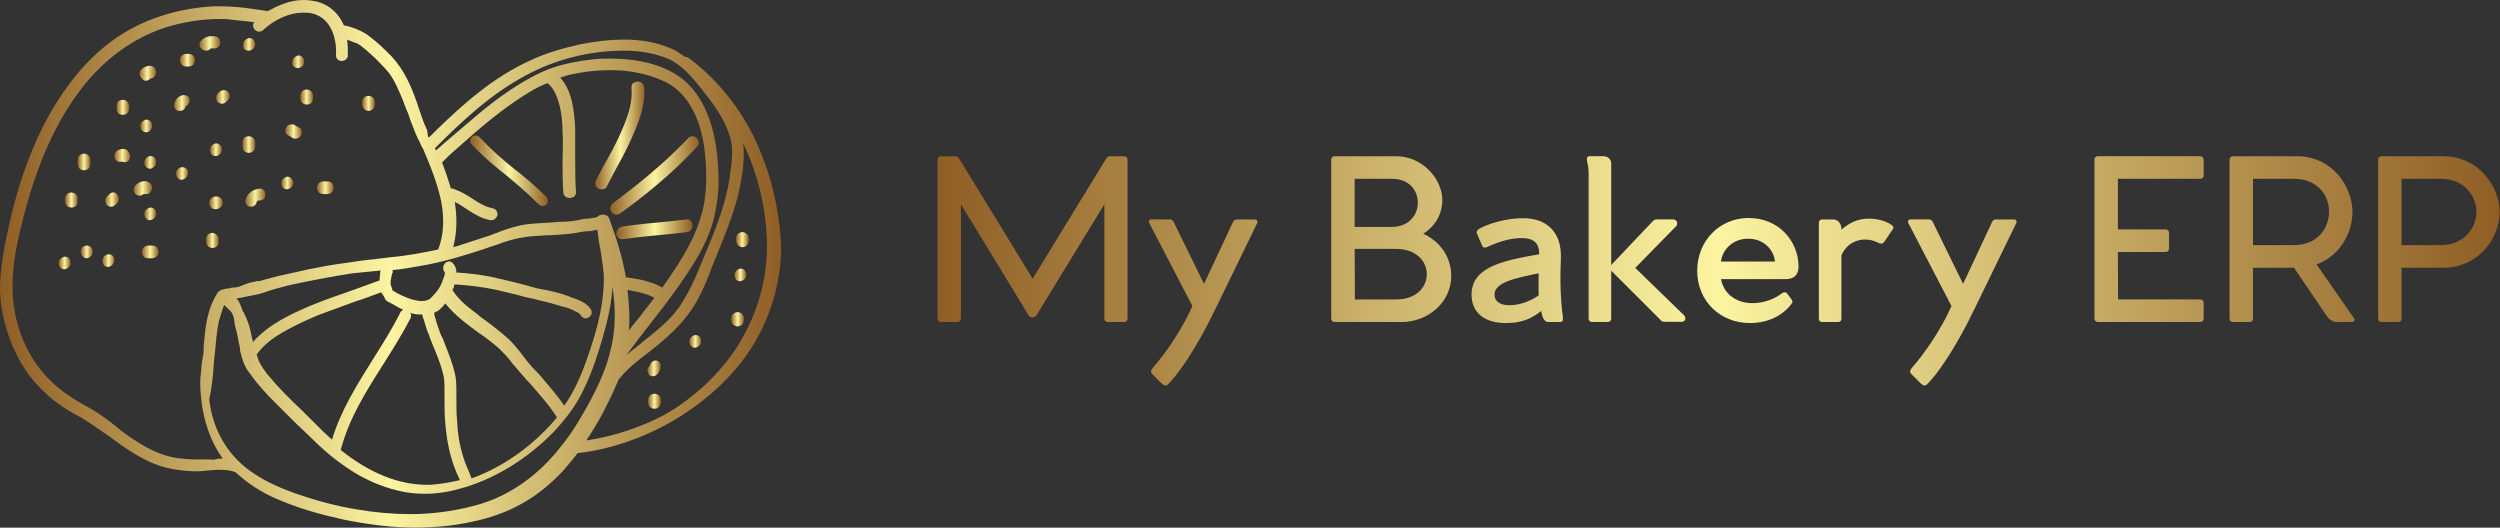<svg width="438" height="92.443" viewBox="0 0 320 67.538" class="css-1j8o68f"><rect x="0" y="0" width="320" height="67.538" fill="#333333" stroke="none"/><defs id="SvgjsDefs1251"><linearGradient id="SvgjsLinearGradient1256"><stop id="SvgjsStop1257" stop-color="#8f5e25" offset="0"></stop><stop id="SvgjsStop1258" stop-color="#fbf4a1" offset="0.5"></stop><stop id="SvgjsStop1259" stop-color="#8f5e25" offset="1"></stop></linearGradient><linearGradient id="SvgjsLinearGradient1260"><stop id="SvgjsStop1261" stop-color="#8f5e25" offset="0"></stop><stop id="SvgjsStop1262" stop-color="#fbf4a1" offset="0.5"></stop><stop id="SvgjsStop1263" stop-color="#8f5e25" offset="1"></stop></linearGradient></defs><g id="SvgjsG1252" featurekey="odWo6G-0" transform="matrix(1.014,0,0,1.014,-0.8,-16.834)" fill="url(#SvgjsLinearGradient1256)"><g xmlns="http://www.w3.org/2000/svg"><path fill="url(#SvgjsLinearGradient1256)" d="M96.8,35.8c-1.9-4.8-5.2-9-9.1-11.9c-0.1-0.1-0.2-0.1-0.4-0.1c-0.4-0.3-0.8-0.5-1.2-0.8   c-1.6-0.8-3.5-1.3-5.9-1.4c-0.2,0-0.5,0-0.7,0c-1.7,0-3.5,0.2-5.5,0.6c-2.2,0.5-4.3,1.1-6.2,2c-4.7,2.1-8.5,5.5-12,8.9   c-0.3,0.3-0.6,0.6-0.9,0.9c0-0.1-0.1-0.2-0.1-0.3L54.7,33c-0.4-0.8-0.7-1.7-1-2.6c-0.1-0.3-0.2-0.6-0.3-0.9c-0.7-2-1.6-4.1-3.2-5.8   c-0.9-0.9-1.8-1.8-2.9-2.6c-0.6-0.5-2-1.1-3.1-1.3c-0.7-1.6-1.9-2.6-3.4-3c-0.5-0.1-1.1-0.2-1.7-0.2c-1.8,0-3.4,0.8-4.5,1.4   c-0.7-0.1-1.4-0.2-2.1-0.3c-1.3-0.2-2.6-0.3-4-0.3c-0.3,0-0.6,0-0.8,0c-5.2,0.3-9.9,2-13.6,5c-3,2.4-5.7,5.9-7.9,10.2   C4.4,36.2,3,40.3,2,44.7c-0.6,2.7-1.1,5.1-1.2,7.7c-0.1,2.6,0.5,5.2,1.5,7.7c0.9,2.1,2,3.9,3.5,5.4c1.3,1.4,2.9,2.6,5.2,3.8   c1.2,0.7,2.4,1.6,3.6,2.4c1.6,1.2,3.3,2.4,5.3,3.3c1.6,0.7,3.3,1,5.3,1.1c0.5,0,1.1,0,1.7-0.1c0.5,0,1-0.1,1.5-0.1   c0.9,0,1.6,0.1,2.1,0.3c0.2,0.2,0.5,0.4,0.7,0.6c1.4,1.2,3.2,2.3,5.3,3.1c2.4,1,5,1.7,7.7,2.3c3,0.6,6,1,8.9,1   c2.4,0,4.8-0.2,7.1-0.7c2.5-0.5,4.7-1.3,6.6-2.4c1.8-1,3.5-2.4,5.1-4.1c0.6-0.7,1.2-1.4,1.8-2.2c8.9-1,17.8-6.5,22.2-13.7   c2.2-3.6,3.4-7.8,3.5-12C99.3,44.2,98.5,39.9,96.8,35.8z M27.4,74.6c-0.5,0-1,0-1.5,0c-0.7,0-1.3,0-2-0.1c-1.9-0.1-4-0.9-6.2-2.4   c-0.8-0.5-1.6-1.1-2.3-1.7c-1-0.8-2.1-1.6-3.3-2.3C10.2,67.1,8.5,66,7,64.5c-3.2-3.2-4.9-8-4.6-12.8c0.1-2.6,0.7-5.1,1.3-7.5   c0.5-2,1.1-4,1.8-5.9C7.1,33.8,9.2,30,11.7,27c3-3.6,6.8-6.1,10.9-7.2c1.9-0.5,3.9-0.8,5.9-0.8c0.5,0,1.1,0,1.6,0.1   c0.9,0.1,1.9,0.2,2.8,0.3c-0.2,0.2-0.2,0.5-0.1,0.7c0.1,0.3,0.4,0.5,0.7,0.5c0.2,0,0.4-0.1,0.5-0.2c1.5-1.4,3.4-2.2,5-2.2   c0.4,0,0.8,0,1.2,0.1c2.9,0.7,3.1,4.2,3,5.3c0,0.2,0.1,0.4,0.2,0.5c0.1,0.1,0.3,0.2,0.5,0.2c0.4,0,0.8-0.3,0.8-0.7   c0-0.7,0-1.4-0.1-2c0.5,0.2,1,0.4,1.3,0.5c0.7,0.4,1.3,1,2.2,1.8c0.5,0.5,1.1,1.1,1.7,1.8c0.8,1,1.3,2.3,1.7,3.2   c0.3,0.7,0.5,1.4,0.8,2c0.2,0.5,0.3,1,0.5,1.4c0.3,0.8,0.6,1.6,1,2.3c0.1,0.3,0.2,0.5,0.4,0.8c0.9,2.1,1.8,4.3,2.3,6.7   c0.4,2.2,0.3,4.2-0.4,6c-1.9,0.4-3.9,0.8-6.3,1c-0.5,0.1-1,0.1-1.5,0.2c-1.3,0.1-2.6,0.3-3.9,0.5c-1.6,0.2-3.2,0.5-4.7,0.8   l-1.3,0.3c-1.4,0.3-2.8,0.6-4.2,1c-0.3,0.1-0.6,0.2-1,0.2c-0.5,0.1-1,0.2-1.5,0.4c-0.5,0.2-0.9,0.4-1.4,0.4c-0.2,0-0.3,0-0.5,0.1   c-0.4,0-0.7,0.1-1.1,0.2c-0.2,0.1-0.3,0.2-0.4,0.3c-1.4,2.1-1.6,4.5-1.8,6.8l0,0.4c0,0.5-0.1,1-0.2,1.5c-0.1,0.6-0.1,1.3-0.2,1.9   c-0.1,1,0,2,0.1,3c0.3,2.7,1.2,5.3,2.7,7.4c-0.2,0-0.4,0-0.6,0C28,74.6,27.7,74.7,27.4,74.6z M63.5,47.5c1-0.4,2-0.7,3.1-0.9   c1-0.2,2.1-0.2,3.1-0.3l0.5,0c1.2-0.1,2.5-0.1,3.8-0.4c0.2,0,0.5-0.1,0.8-0.1c0.5,0,0.9-0.1,1.4-0.2c0.1,0.9,0.2,1.7,0.4,2.6   c0.2,1.4,0.5,2.9,0.4,4.3c-0.1,2.4-0.6,4.9-1.7,8.2c-0.7,2.1-1.6,4.6-3,6.7c-0.1,0.1-0.2,0.3-0.3,0.4c-1-1.5-2.2-2.8-3.2-4   l-0.3-0.3c-0.6-0.6-1.2-1.3-1.7-2c-0.1-0.1-0.2-0.2-0.3-0.4c-0.4-0.5-0.9-1.1-1.4-1.6c-1-0.9-2-1.7-3.1-2.5   c-0.3-0.2-0.6-0.4-0.9-0.7c-1.2-0.9-2.4-1.8-3.2-3.1c0.1-0.2,0.2-0.3,0.2-0.5c0-0.1,0.1-0.2,0.1-0.2c1.6,0.1,3.4,0.3,5.3,0.7   c0.8,0.2,1.7,0.4,2.5,0.6c0.7,0.2,1.4,0.4,2.1,0.5l0.7,0.2c1,0.2,2,0.5,3,0.8c0.5,0.1,1.1,0.3,1.6,0.6c0.3,0.1,0.6,0.3,0.7,0.5   c0.1,0.2,0.4,0.4,0.6,0.4c0.3,0,0.5-0.2,0.7-0.4c0.1-0.2,0.1-0.5,0-0.7c-0.5-0.9-1.7-1.3-2.6-1.6l-0.2-0.1   c-1.1-0.4-2.3-0.7-3.5-0.9l-0.5-0.1c-0.7-0.2-1.5-0.4-2.2-0.6c-0.8-0.2-1.6-0.4-2.5-0.6c-2-0.5-3.8-0.7-5.5-0.8   c0-0.4-0.1-0.8-0.4-1.1c-0.1-0.2-0.3-0.3-0.5-0.3c-0.3,0-0.6,0.2-0.7,0.5c-0.1,0.3-0.1,0.6,0.1,0.8c0.1,0.1,0.1,0.3-0.3,1.3   c-0.3,0.8-0.8,1.4-1.4,2c-0.3,0.3-0.7,0.4-1.2,0.4c-1.4,0-3.3-1.1-3.6-1.3c0,0,0,0,0,0c-0.1,0-0.1-0.1-0.1-0.2   c0-0.1-0.1-0.2-0.1-0.3c0-0.1,0-0.1-0.1-0.2c0,0,0-0.1,0-0.1c0,0,0-0.1,0-0.1l0,0c0-0.1,0-0.2,0-0.3c0-0.2,0.1-0.4,0.1-0.6   c0-0.1,0.1-0.3,0.1-0.4c0.1-0.1,0.1-0.3,0-0.4c1.1-0.1,2.3-0.3,3.4-0.5c3-0.5,5.9-1.4,8.3-2.2C62.6,47.8,63.1,47.6,63.5,47.5z    M60.1,76.4c-0.9-1.9-1.5-4-1.6-6.6c-0.1-0.9-0.1-1.8-0.1-2.7l0-0.6c0-0.1,0-0.3,0-0.4c0-0.8,0-1.6-0.2-2.4   c-0.3-1.3-0.8-2.5-1.3-3.8c-0.1-0.3-0.2-0.6-0.4-0.9c-0.3-0.7-0.5-1.4-0.7-2l0-0.1c-0.1-0.2-0.2-0.6-0.2-0.8   c0.1-0.1,0.3-0.2,0.4-0.2c0.4-0.3,0.7-0.6,1-1c1.2,1.5,2.7,2.6,4.2,3.7c0.9,0.6,1.8,1.3,2.6,2c0.6,0.6,1.2,1.2,1.6,1.8   c0.6,0.7,1.3,1.5,1.9,2.2l0.3,0.3c1.2,1.4,2.5,2.8,3.5,4.4c-1,1.2-2.1,2.3-3.4,3.4c-2.4,2-4.9,3.4-7.4,4.3   C60.2,76.6,60.1,76.5,60.1,76.4z M48.7,52c-1.1,0.4-2.2,0.8-3.3,1.2c-1.7,0.6-3.5,1.2-5.2,1.9c-2.6,1.1-5.5,2.4-7.5,4.7   c0-0.1,0-0.1,0-0.2l-0.1-0.3c-0.1-0.5-0.2-1.1-0.4-1.7c-0.1-0.3-0.2-0.6-0.3-0.8c0-0.1-0.1-0.2-0.1-0.2c0-0.1,0-0.1-0.1-0.2   c0-0.1-0.1-0.2-0.1-0.3c0,0,0-0.1-0.1-0.1c-0.1-0.1-0.1-0.3-0.2-0.5c-0.1-0.3-0.2-0.5-0.3-0.7c-0.1-0.2-0.2-0.4-0.4-0.5   c0.3-0.1,0.7-0.1,1-0.2c0.9-0.2,1.7-0.3,2.3-0.5c1.1-0.4,2.2-0.7,3.4-1c2.8-0.6,5.4-1.1,8-1.5c1-0.1,2-0.2,3-0.3   c0.2,0,0.3,0,0.5-0.1C48.8,51.2,48.7,51.6,48.7,52z M33.3,61.2c0.9-1.2,2.2-2.1,3.1-2.6c1.2-0.7,2.6-1.4,4.5-2.2   c1.6-0.6,3.3-1.2,4.9-1.8c1-0.3,2-0.7,3.1-1.1c0.1,0.1,0.1,0.2,0.2,0.3c0.1,0.1,0.1,0.2,0.2,0.3c0.1,0.4,0.4,0.6,0.7,0.7   c0,0,0.1,0,0.1,0.1l0.1,0c0.5,0.3,1,0.6,1.5,0.8c-0.2,0.1-0.3,0.2-0.4,0.4c-1,2-2.2,3.9-3.4,5.8c-2,3.2-4.1,6.5-5.2,10.2   c-0.8-0.7-1.5-1.4-2.2-2.1c-0.5-0.5-1-1-1.5-1.5c-1.6-1.5-3.1-3-4.5-4.7c-0.6-0.8-1-1.4-1.2-2.1c0-0.1-0.1-0.2-0.1-0.3   C33.1,61.4,33.2,61.4,33.3,61.2z M49.1,62.7c1.2-1.9,2.4-3.8,3.5-5.9c0.1-0.2,0.1-0.5,0-0.7c0.5,0.2,1,0.2,1.5,0.2   c0,0.2,0.1,0.5,0.2,0.7c0.2,0.7,0.4,1.4,0.7,2l0,0.1c0.1,0.3,0.3,0.7,0.4,1c0.5,1.2,1,2.4,1.3,3.6c0.2,0.7,0.2,1.4,0.2,2.2   c0,0.2,0,0.3,0,0.5l0,0.6c0,1,0,2,0.1,3c0.2,2.7,0.8,5.1,1.8,7.1c0,0,0,0.1,0.1,0.1c-1.3,0.3-2.5,0.5-3.8,0.6c-0.1,0-0.2,0-0.4,0   c-3.6,0-7.3-1.5-10.9-4.4C44.8,69.5,47,66,49.1,62.7z M80,53.2c1.1,0.2,2.3,0.4,3.4,1c-0.6,0.8-1.2,1.5-1.7,2.2   c-0.5,0.6-1,1.2-1.5,1.9C80.3,56.7,80.2,55,80,53.2z M58.3,35.5c2.9-2.6,5.9-5.2,9.2-7.2c0.8-0.5,1.6-0.9,2.4-1.2   c0.8,0.6,1.2,1.7,1.4,2.4c0.4,1.3,0.5,2.6,0.5,3.8c0.1,1.1,0,2.3,0,3.4c0,1.4,0,2.8,0.1,4.2c0,0.4,0.4,0.7,0.8,0.7   c0.2,0,0.4-0.1,0.6-0.2c0.1-0.1,0.2-0.3,0.2-0.5c-0.1-1.4-0.1-2.8-0.1-4.2c0-1.2,0-2.5,0-3.8c-0.1-2.3-0.4-4.9-1.9-6.5   c0.6-0.2,1.2-0.4,1.9-0.5c1.9-0.4,3.9-0.5,5.9-0.4c2.1,0.2,4,0.7,5.6,1.5c1.5,0.8,2.6,2,3.4,3.6c0.8,1.5,1.3,3.4,1.5,5.6   c0.2,2,0.2,4-0.1,5.9c-0.6,3.5-2.4,6.6-4.2,9.2c-0.3,0.5-0.7,1-1.1,1.6c-1.4-0.8-3.1-1.1-4.6-1.3c-0.4-2.3-1.1-4.7-2.1-7.4   c-0.1-0.3-0.4-0.5-0.7-0.5c0,0-0.1,0-0.1,0c-0.2,0-0.4,0-0.6,0.2c-0.2,0.2-0.7,0.2-1.2,0.3c-0.3,0-0.6,0-0.9,0.1   c-0.9,0.2-1.7,0.3-2.7,0.3c-0.5,0-0.9,0.1-1.4,0.1c-1.4,0.1-2.8,0.1-4.2,0.5c-0.8,0.2-1.7,0.5-2.4,0.8c-0.4,0.1-0.7,0.3-1.1,0.4   c-1.5,0.5-2.8,0.9-4,1.3c-0.1,0-0.3,0.1-0.4,0.1c0.5-1.9,0.5-3.8,0.2-5.7c0.5,0.2,1,0.6,1.5,0.9c0.9,0.6,1.9,1.2,3,1.4   c0,0,0.1,0,0.1,0c0,0,0,0,0,0c0.4,0,0.7-0.3,0.8-0.7c0-0.4-0.2-0.7-0.6-0.8c-1-0.2-1.8-0.7-2.7-1.3c-0.6-0.4-1.3-0.8-2.1-1.1   c-0.1,0-0.2-0.1-0.3-0.1c-0.1,0-0.1,0-0.2,0c-0.3-1.1-0.7-2.2-1.1-3.3C57.1,36.6,57.7,36,58.3,35.5z M89.7,28.3   c1.4,1.7,2.9,3.9,3.4,6.2c0.2,1.2,0.1,2.5-0.1,3.7c-0.1,1.2-0.4,2.5-0.8,4c-0.6,2.1-1.4,4.1-2.2,6l-0.5,1.2c-0.8,2-1.7,4.1-3,6   c-1.2,1.7-2.9,3-4.5,4.3c-0.7,0.6-1.4,1.1-2.1,1.7c0,0,0,0,0,0c1-1.4,2.1-2.8,3.1-4.1c2-2.5,4-5.2,5.7-8c1.3-2.2,2.1-4.2,2.4-6.1   c0.4-1.8,0.5-3.8,0.3-6c-0.2-3.4-1.2-7.9-4.3-10.5c-2.2-1.8-5.4-2.7-9.3-2.7c-0.7,0-1.5,0-2.2,0.1c-1.8,0.2-3.4,0.5-4.9,1   c-1.8,0.6-3.6,1.6-5.7,3c-2.7,1.8-5.2,4.1-7.7,6.2c-0.5,0.4-1,0.9-1.5,1.3c0-0.1-0.1-0.2-0.1-0.3c3.4-3.4,7-6.8,11.5-9.2   c3.7-2,8-3.1,12.2-3.1c0.1,0,0.2,0,0.3,0c2.1,0,3.9,0.4,5.4,1c1.8,0.8,3.1,2.4,4.4,4L89.7,28.3z M27.8,62.2c0-0.3,0.1-0.6,0.1-0.9   c0-0.3,0.1-0.7,0.1-1c0-0.4,0.1-0.7,0.1-1.1c0.1-0.8,0.2-1.5,0.3-2c0.2-0.7,0.4-1.3,0.6-1.9c0-0.1,0.1-0.1,0.1-0.2l0.2,0.2   c0.1,0.1,0.1,0.1,0.2,0.2c0,0,0.1,0.1,0.1,0.1c0,0,0.1,0.1,0.1,0.1c0.4,0.3,0.6,0.8,0.7,1.6c0,0,0,0.1,0,0.1c0,0,0,0.1,0,0.1   c0.2,0.7,0.4,1.5,0.5,2.2c0.1,0.4,0.2,0.8,0.2,1.2c0.3,1.2,0.6,2.1,1.2,2.8c0.6,0.9,1.4,1.8,2.4,2.9c1.1,1.1,2.2,2.2,3.3,3.3   c0.7,0.7,1.5,1.4,2.2,2.1c1.8,1.8,3.6,3.2,5.4,4.3c2,1.2,4.1,2,6.2,2.4c2.2,0.4,4.6,0.3,7-0.4c4.2-1.1,8.5-3.7,11.9-7.2   c1.5-1.6,2.8-3.3,3.7-5.2c1.1-2.2,1.9-4.7,2.5-6.8c0.7-2.4,1.1-4.4,1.2-6.3c0.4,2.7,0.4,5.1-0.1,7.4c0,0.1-0.1,0.3-0.1,0.4   c0,0,0,0,0,0c-0.5,2.4-1.6,4.7-2.6,6.6c-1.1,2-2.2,3.9-3.5,5.5c-2.8,3.7-6.4,6.3-10.3,7.5c-2.7,0.8-5.7,1.3-8.9,1.3   c-2.2,0-4.5-0.2-6.8-0.6c-2.5-0.4-5.1-1.1-7.7-2c-2.5-0.9-4.3-1.8-5.8-2.9c-2.9-2.1-4.7-5.3-5.1-9C27.5,65.7,27.7,64,27.8,62.2z    M86.1,68.1c-2.9,1.9-7.2,3.5-11.3,4.1c1.5-2.2,2.8-4.7,4-7.5c0-0.1,0.1-0.2,0.1-0.2c1-1.3,2.3-2.3,3.6-3.3   c0.3-0.2,0.6-0.5,0.9-0.7c1.6-1.3,3.3-2.8,4.6-4.7c1.2-1.7,2-3.7,2.7-5.6c0.2-0.4,0.3-0.8,0.5-1.2c1-2.5,2-4.9,2.7-7.5   c0.3-1.3,0.6-2.7,0.7-4c0.1-0.9,0.1-1.9,0-2.9c0,0.1,0.1,0.2,0.1,0.3c1.8,3.8,2.8,8.1,2.9,12.2c0.1,4.1-0.9,8.2-2.9,11.8   C92.8,62.5,89.7,65.7,86.1,68.1z"></path><path fill="url(#SvgjsLinearGradient1256)" d="M64.9,38.9c1.2,1,2.5,2.1,3.9,3.5c0.1,0.1,0.3,0.2,0.5,0.2c0,0,0,0,0,0c0.3,0,0.5-0.2,0.6-0.4   c0.1-0.3,0-0.5-0.1-0.7c-1.4-1.4-2.7-2.5-4-3.5c-1.5-1.2-2.9-2.4-4.5-4.1c-0.1-0.1-0.3-0.2-0.5-0.2c-0.3,0-0.5,0.2-0.6,0.4   c-0.1,0.2-0.1,0.5,0.1,0.7C61.9,36.5,63.4,37.7,64.9,38.9z"></path><path fill="url(#SvgjsLinearGradient1256)" d="M76.8,40.5c0.3,0,0.5-0.1,0.6-0.4c0.3-0.6,0.7-1.3,1-1.9c0.7-1.3,1.5-2.7,2.1-4.1c0.9-2,1.8-4.2,1.6-6.5   c0-0.4-0.4-0.7-0.8-0.7c-0.2,0-0.4,0.1-0.6,0.2c-0.1,0.1-0.2,0.3-0.2,0.6c0.2,2-0.6,4-1.5,6c-0.6,1.3-1.3,2.6-2,3.8   c-0.3,0.6-0.7,1.3-1,1.9c-0.1,0.2-0.1,0.5,0,0.7C76.2,40.4,76.5,40.5,76.8,40.5z"></path><path fill="url(#SvgjsLinearGradient1256)" d="M77.9,43.2c0.1,0.3,0.4,0.5,0.7,0.5h0c0.2,0,0.3-0.1,0.4-0.1c2.9-2.1,6.6-5,9.8-8.5   c0.2-0.2,0.3-0.5,0.1-0.8c-0.1-0.3-0.4-0.5-0.7-0.5c-0.2,0-0.4,0.1-0.5,0.2c-3.2,3.4-6.8,6.2-9.6,8.3   C77.9,42.5,77.7,42.9,77.9,43.2z"></path><path fill="url(#SvgjsLinearGradient1256)" d="M87.5,44.3C87.5,44.3,87.4,44.3,87.5,44.3c-0.6,0.1-1.2,0.1-1.8,0.2c-2.1,0.2-4.3,0.4-6.4,0.7   c-0.4,0.1-0.7,0.4-0.7,0.9c0,0.4,0.3,0.7,0.7,0.7c0,0,0,0,0,0c0,0,0.1,0,0.1,0c2.1-0.3,4.3-0.5,6.4-0.7c0.6-0.1,1.1-0.1,1.7-0.2   c0.4,0,0.7-0.4,0.7-0.8C88.2,44.6,87.9,44.3,87.5,44.3z"></path><path fill="url(#SvgjsLinearGradient1256)" d="M27.6,46c-0.4,0-0.8,0.3-0.8,0.8v0.3c0,0.4,0.3,0.8,0.8,0.8s0.8-0.3,0.8-0.8v-0.3C28.4,46.4,28,46,27.6,46z   "></path><path fill="url(#SvgjsLinearGradient1256)" d="M19.8,42.8c-0.2,0-0.4,0.1-0.6,0.3c-0.1,0.1-0.2,0.3-0.2,0.5c0,0.4,0.3,0.8,0.7,0.8c0.2,0,0.4-0.1,0.6-0.3   c0.1-0.1,0.2-0.3,0.2-0.5C20.5,43.1,20.2,42.8,19.8,42.8z"></path><path fill="url(#SvgjsLinearGradient1256)" d="M14.6,41.1l-0.3,0.3c-0.3,0.3-0.3,0.8,0,1.1c0.1,0.1,0.3,0.2,0.5,0.2c0.2,0,0.4-0.1,0.5-0.2l0.3-0.3   c0.1-0.1,0.2-0.3,0.2-0.5c0-0.2-0.1-0.4-0.2-0.5C15.4,40.8,14.9,40.8,14.6,41.1z"></path><path fill="url(#SvgjsLinearGradient1256)" d="M19.8,36.3c-0.2,0-0.4,0.1-0.6,0.3c-0.1,0.1-0.2,0.3-0.2,0.5c0,0.4,0.3,0.8,0.7,0.8c0.2,0,0.4-0.1,0.6-0.3   c0.1-0.1,0.2-0.3,0.2-0.5C20.5,36.6,20.2,36.3,19.8,36.3z"></path><path fill="url(#SvgjsLinearGradient1256)" d="M19.1,41.1C19.1,41.1,19.2,41.1,19.1,41.1c0.1,0,0.1,0,0.2,0c0,0,0,0,0,0c0.2,0,0.4-0.1,0.5-0.3   c0.1-0.1,0.2-0.3,0.2-0.5c0-0.4-0.3-0.7-0.7-0.8c-0.5-0.1-1,0.1-1.4,0.5c-0.2,0.2-0.3,0.5-0.2,0.8c0.1,0.3,0.4,0.5,0.7,0.5   c0.2,0,0.4-0.1,0.5-0.2C19,41.1,19,41.1,19.1,41.1z"></path><path fill="url(#SvgjsLinearGradient1256)" d="M28.1,41.4H28c-0.2,0-0.4,0.1-0.6,0.3c-0.1,0.1-0.2,0.3-0.2,0.5c0,0.4,0.3,0.8,0.7,0.8h0.2   c0.2,0,0.4-0.1,0.6-0.3c0.1-0.1,0.2-0.3,0.2-0.5C28.9,41.8,28.6,41.4,28.1,41.4z"></path><path fill="url(#SvgjsLinearGradient1256)" d="M23.8,37.7c-0.2,0-0.4,0.1-0.6,0.3c-0.1,0.1-0.2,0.3-0.2,0.5c0,0.4,0.3,0.8,0.7,0.8c0.2,0,0.4-0.1,0.6-0.3   c0.1-0.1,0.2-0.3,0.2-0.5C24.6,38,24.2,37.7,23.8,37.7z"></path><path fill="url(#SvgjsLinearGradient1256)" d="M16.3,35.4c-0.4,0-0.7,0.2-0.8,0.3c-0.2,0.1-0.2,0.3-0.3,0.5c0,0.2,0.1,0.4,0.2,0.6   c0.2,0.2,0.5,0.3,0.8,0.2c0.1,0,0.2,0.1,0.3,0.1c0.2,0,0.4-0.1,0.5-0.2c0.3-0.3,0.3-0.8,0-1.1C16.9,35.5,16.6,35.4,16.3,35.4z"></path><path fill="url(#SvgjsLinearGradient1256)" d="M12.2,37.3v-0.5c0-0.4-0.3-0.8-0.8-0.8c-0.4,0-0.8,0.3-0.8,0.8v0.5c0,0.4,0.3,0.8,0.8,0.8   C11.8,38.1,12.2,37.8,12.2,37.3z"></path><path fill="url(#SvgjsLinearGradient1256)" d="M19.8,33c0.1-0.1,0.2-0.3,0.2-0.5c0-0.4-0.3-0.8-0.7-0.8c-0.2,0-0.4,0.1-0.6,0.3c-0.1,0.1-0.2,0.3-0.2,0.5   c0,0.4,0.3,0.8,0.7,0.8C19.5,33.3,19.7,33.2,19.8,33z"></path><path fill="url(#SvgjsLinearGradient1256)" d="M16.3,31.1c0.4,0,0.8-0.3,0.8-0.8v-0.3c0-0.4-0.3-0.8-0.8-0.8s-0.8,0.3-0.8,0.8v0.3   C15.5,30.8,15.8,31.1,16.3,31.1z"></path><path fill="url(#SvgjsLinearGradient1256)" d="M24.6,23.4h-0.3c-0.4,0-0.8,0.3-0.8,0.8c0,0.4,0.3,0.8,0.8,0.8h0.3c0.4,0,0.8-0.3,0.8-0.8   C25.4,23.7,25,23.4,24.6,23.4z"></path><path fill="url(#SvgjsLinearGradient1256)" d="M19.2,26.8c0.2,0,0.4-0.1,0.6-0.3c0,0,0,0,0,0c0.4,0,0.7-0.4,0.7-0.8c0-0.4-0.3-0.8-0.8-0.8h0   c-0.4,0-0.8,0.2-1.1,0.5c-0.3,0.3-0.2,0.8,0,1C18.8,26.7,19,26.8,19.2,26.8z"></path><path fill="url(#SvgjsLinearGradient1256)" d="M26.8,23C26.8,23,26.8,23,26.8,23c0.2,0,0.4-0.1,0.5-0.2c0.1-0.1,0.2-0.1,0.4-0.1c0.4,0.1,0.9-0.2,0.9-0.7   c0-0.4-0.2-0.7-0.6-0.8c-0.7-0.1-1.3,0-1.8,0.5c-0.2,0.2-0.3,0.5-0.2,0.8C26.2,22.8,26.5,23,26.8,23z"></path><path fill="url(#SvgjsLinearGradient1256)" d="M31.8,41.8c-0.1,0.2,0,0.5,0.1,0.6c0.1,0.2,0.4,0.3,0.6,0.3h0c0.3,0,0.6-0.2,0.7-0.6c0-0.1,0.1-0.2,0.4-0.2   c0.4,0,0.7-0.3,0.7-0.8c0-0.4-0.3-0.7-0.7-0.7c0,0,0,0,0,0C32.7,40.5,32,41,31.8,41.8z"></path><path fill="url(#SvgjsLinearGradient1256)" d="M37,40.5c0.2,0,0.4-0.1,0.6-0.3c0.1-0.1,0.2-0.3,0.2-0.5c0-0.4-0.3-0.8-0.7-0.8c-0.2,0-0.4,0.1-0.6,0.3   c-0.1,0.1-0.2,0.3-0.2,0.5C36.3,40.2,36.6,40.5,37,40.5z"></path><path fill="url(#SvgjsLinearGradient1256)" d="M32.2,35.9c0.4,0,0.8-0.3,0.8-0.8v-0.5c0-0.4-0.3-0.8-0.8-0.8s-0.8,0.3-0.8,0.8v0.5   C31.4,35.6,31.8,35.9,32.2,35.9z"></path><path fill="url(#SvgjsLinearGradient1256)" d="M37.2,33.7l0.5,0.3c0.1,0.1,0.2,0.1,0.4,0.1c0.3,0,0.5-0.1,0.7-0.4c0.1-0.2,0.1-0.4,0.1-0.6   c-0.1-0.2-0.2-0.4-0.4-0.4l-0.5-0.3c-0.1-0.1-0.2-0.1-0.4-0.1c-0.3,0-0.5,0.1-0.7,0.4c-0.1,0.2-0.1,0.4-0.1,0.6   C36.9,33.5,37,33.6,37.2,33.7z"></path><path fill="url(#SvgjsLinearGradient1256)" d="M41.6,41.1h0.5c0.4,0,0.8-0.3,0.8-0.8s-0.3-0.8-0.8-0.8h-0.5c-0.4,0-0.8,0.3-0.8,0.8S41.2,41.1,41.6,41.1z"></path><path fill="url(#SvgjsLinearGradient1256)" d="M28,36.3c0.2,0,0.4-0.1,0.6-0.3c0.1-0.1,0.2-0.3,0.2-0.5c0-0.4-0.3-0.8-0.7-0.8c-0.2,0-0.4,0.1-0.6,0.3   c-0.1,0.1-0.2,0.3-0.2,0.5C27.3,36,27.6,36.3,28,36.3z"></path><path fill="url(#SvgjsLinearGradient1256)" d="M47.3,30.6c0.4,0,0.8-0.3,0.8-0.8v-0.3c0-0.4-0.3-0.8-0.8-0.8c-0.4,0-0.8,0.3-0.8,0.8v0.3   C46.5,30.2,46.9,30.6,47.3,30.6z"></path><path fill="url(#SvgjsLinearGradient1256)" d="M38.7,28.7V29c0,0.4,0.3,0.8,0.8,0.8s0.8-0.3,0.8-0.8v-0.3c0-0.4-0.3-0.8-0.8-0.8S38.7,28.3,38.7,28.7z"></path><path fill="url(#SvgjsLinearGradient1256)" d="M38.4,25.2c0.2,0,0.4-0.1,0.6-0.3c0.1-0.1,0.2-0.3,0.2-0.5c0-0.4-0.3-0.8-0.7-0.8c-0.2,0-0.4,0.1-0.6,0.3   c-0.1,0.1-0.2,0.3-0.2,0.5C37.6,24.8,37.9,25.2,38.4,25.2z"></path><path fill="url(#SvgjsLinearGradient1256)" d="M32.2,23c0.2,0,0.4-0.1,0.6-0.3c0.1-0.1,0.2-0.3,0.2-0.5c0-0.4-0.3-0.8-0.7-0.8c-0.2,0-0.4,0.1-0.6,0.3   c-0.1,0.1-0.2,0.3-0.2,0.5C31.4,22.7,31.7,23,32.2,23z"></path><path fill="url(#SvgjsLinearGradient1256)" d="M28.3,28.4c-0.3,0.3-0.3,0.8,0,1.1c0.1,0.1,0.3,0.2,0.5,0.2c0.2,0,0.4-0.1,0.5-0.2l0.3-0.3   c0.1-0.1,0.2-0.3,0.2-0.5c0-0.2-0.1-0.4-0.2-0.5c-0.3-0.3-0.8-0.3-1.1,0L28.3,28.4z"></path><path fill="url(#SvgjsLinearGradient1256)" d="M9,49c-0.2,0-0.4,0.1-0.6,0.3c-0.1,0.1-0.2,0.3-0.2,0.5c0,0.4,0.3,0.8,0.7,0.8c0.2,0,0.4-0.1,0.6-0.3   c0.1-0.1,0.2-0.3,0.2-0.5C9.7,49.3,9.4,49,9,49z"></path><path fill="url(#SvgjsLinearGradient1256)" d="M14.5,48.7c-0.2,0-0.4,0.1-0.6,0.3c-0.1,0.1-0.2,0.3-0.2,0.5c0,0.4,0.3,0.8,0.7,0.8c0.2,0,0.4-0.1,0.6-0.3   c0.1-0.1,0.2-0.3,0.2-0.5C15.3,49,14.9,48.7,14.5,48.7z"></path><path fill="url(#SvgjsLinearGradient1256)" d="M11.7,47.6c-0.2,0-0.4,0.1-0.6,0.3C11.1,48,11,48.2,11,48.4c0,0.4,0.3,0.8,0.7,0.8c0.2,0,0.4-0.1,0.6-0.3   c0.1-0.1,0.2-0.3,0.2-0.5C12.5,47.9,12.2,47.6,11.7,47.6z"></path><path fill="url(#SvgjsLinearGradient1256)" d="M9.8,40.9c-0.4,0-0.8,0.3-0.8,0.8v0.3c0,0.4,0.3,0.8,0.8,0.8s0.8-0.3,0.8-0.8v-0.3   C10.6,41.2,10.2,40.9,9.8,40.9z"></path><path fill="url(#SvgjsLinearGradient1256)" d="M20,47.6h-0.5c-0.4,0-0.8,0.3-0.8,0.8s0.3,0.8,0.8,0.8H20c0.4,0,0.8-0.3,0.8-0.8S20.5,47.6,20,47.6z"></path><path fill="url(#SvgjsLinearGradient1256)" d="M23.9,28.6c-0.5,0.1-1,0.5-1.1,1.1c-0.1,0.4,0.1,0.8,0.5,0.9c0.1,0,0.1,0,0.2,0c0,0,0,0,0,0   c0.3,0,0.7-0.2,0.7-0.6c0.2,0,0.3-0.2,0.4-0.3c0.1-0.2,0.2-0.4,0.1-0.6C24.7,28.8,24.3,28.6,23.9,28.6z"></path><path fill="url(#SvgjsLinearGradient1256)" d="M83.4,66.3c-0.4,0-0.8,0.3-0.8,0.8v0.3c0,0.4,0.3,0.8,0.8,0.8c0.4,0,0.8-0.3,0.8-0.8V67   C84.2,66.6,83.8,66.3,83.4,66.3z"></path><path fill="url(#SvgjsLinearGradient1256)" d="M93.9,56c-0.4,0-0.8,0.3-0.8,0.8V57c0,0.4,0.3,0.8,0.8,0.8c0.4,0,0.8-0.3,0.8-0.8v-0.3   C94.6,56.3,94.3,56,93.9,56z"></path><path fill="url(#SvgjsLinearGradient1256)" d="M88.6,58.9c-0.2,0-0.4,0.1-0.6,0.3c-0.1,0.1-0.2,0.3-0.2,0.5c0,0.4,0.3,0.8,0.7,0.8c0.2,0,0.4-0.1,0.6-0.3   c0.1-0.1,0.2-0.3,0.2-0.5C89.3,59.2,89,58.9,88.6,58.9z"></path><path fill="url(#SvgjsLinearGradient1256)" d="M94.2,52.1c0.2,0,0.4-0.1,0.6-0.3c0.1-0.1,0.2-0.3,0.2-0.5c0-0.4-0.3-0.8-0.7-0.8c-0.2,0-0.4,0.1-0.6,0.3   c-0.1,0.1-0.2,0.3-0.2,0.5C93.5,51.8,93.8,52.1,94.2,52.1z"></path><path fill="url(#SvgjsLinearGradient1256)" d="M83.6,62.1c-0.4,0-0.7,0.3-0.8,0.7c0,0,0,0,0,0c-0.2,0.1-0.2,0.3-0.3,0.5c0,0.2,0.1,0.4,0.2,0.6   c0.1,0.1,0.3,0.2,0.5,0.2h0c0.2,0,0.4-0.1,0.5-0.2c0.3-0.3,0.5-0.7,0.5-1.1c0-0.2-0.1-0.4-0.2-0.5C83.9,62.2,83.8,62.1,83.6,62.1z"></path><path fill="url(#SvgjsLinearGradient1256)" d="M94.5,47.8c0.4,0,0.8-0.3,0.8-0.8v-0.3c0-0.4-0.3-0.8-0.8-0.8c-0.4,0-0.8,0.3-0.8,0.8v0.3   C93.8,47.5,94.1,47.8,94.5,47.8z"></path></g></g><g id="SvgjsG1253" featurekey="VGK2BT-0" transform="matrix(1.565,0,0,1.565,118.011,9.918)" fill="url(#SvgjsLinearGradient1260)"><path d="M16.542 6.441 c0.153 0 0.272 0.119 0.272 0.288 l0 12.983 c0 0.153 -0.102 0.288 -0.271 0.288 l-1.339 0 c-0.186 0 -0.288 -0.119 -0.288 -0.288 l0 -9.339 l-5.525 9.034 c-0.085 0.136 -0.169 0.203 -0.305 0.203 l-0.085 0 c-0.136 0 -0.22 -0.068 -0.305 -0.203 l-5.508 -9.034 l0 9.339 c0 0.153 -0.119 0.288 -0.288 0.288 l-1.339 0 c-0.169 0 -0.288 -0.119 -0.288 -0.288 l0 -13 c0 -0.153 0.102 -0.271 0.271 -0.271 l1.153 0 c0.153 0 0.254 0.051 0.339 0.186 l6.017 9.831 l6.017 -9.831 c0.068 -0.136 0.169 -0.186 0.339 -0.186 l1.136 0 z M27.203 11.61 c0.203 0 0.305 0.135 0.204 0.322 l-3.356 6.898 c-1.678 3.491 -3.152 5.508 -3.949 6.288 c-0.153 0.136 -0.339 0.068 -0.508 -0.102 l-0.729 -0.729 c-0.186 -0.169 -0.153 -0.339 0.017 -0.542 c1.034 -1.169 2.373 -3.102 3.237 -5.051 l-3.525 -6.78 c-0.085 -0.169 0 -0.305 0.186 -0.305 l1.492 0 c0.152 0 0.237 0.068 0.305 0.187 l2.491 5.085 l2.373 -5.068 c0.068 -0.136 0.169 -0.203 0.322 -0.203 l1.441 0 z M41 12.78 c1.407 0.644 2.288 1.932 2.288 3.441 c0 2.237 -1.966 3.78 -4.051 3.78 l-5.475 0 c-0.169 0 -0.288 -0.119 -0.288 -0.288 l0 -13 c0 -0.153 0.102 -0.271 0.271 -0.271 l5.051 0 c2.152 0 3.763 1.881 3.763 3.576 c0 1.237 -0.661 2.203 -1.559 2.763 z M38.424 12.221 c2.814 0 2.864 -3.932 0.034 -3.932 l-3.068 0 l0 3.932 l3.034 0 z M38.797 18.153 c3.322 0 3.339 -4.136 -0.034 -4.136 l-3.373 0 l0.017 4.136 l3.39 0 z M52.424 19.627 c-0.22 -1.661 -0.237 -3.203 -0.169 -4.83 c0.085 -2 -1.017 -3.288 -3.085 -3.288 c-1.356 0 -2.763 0.407 -3.593 0.864 c-0.153 0.085 -0.254 0.237 -0.186 0.39 l0.424 0.983 c0.068 0.169 0.186 0.22 0.407 0.119 c1.085 -0.492 1.966 -0.729 2.83 -0.729 c0.915 0 1.458 0.356 1.424 1.322 c-3.136 0.542 -5.525 1.101 -5.525 3.305 c0 1.475 1.068 2.322 2.797 2.322 c1.441 0 2.186 -0.441 2.898 -0.983 c0.085 0.508 0.237 0.898 0.576 0.898 l1.017 0 c0.152 0 0.203 -0.186 0.186 -0.373 z M48.068 18.627 c-0.695 0 -1.237 -0.237 -1.237 -0.881 c0 -1.034 1.898 -1.373 3.61 -1.729 c-0.017 0.559 -0.017 1.305 0 1.797 c-0.559 0.424 -1.508 0.814 -2.373 0.814 z M62.322 19.441 c0.22 0.237 0.118 0.543 -0.204 0.543 l-1.373 0 c-0.153 0 -0.237 -0.034 -0.339 -0.153 l-4.034 -4.034 l0 3.932 c0 0.152 -0.119 0.271 -0.271 0.271 l-1.288 0 c-0.169 0 -0.288 -0.119 -0.288 -0.271 l0 -11.848 c0 -0.576 -0.085 -0.831 -0.136 -1.085 c-0.034 -0.187 0.017 -0.356 0.187 -0.356 l1.153 0 c0.39 0 0.644 0.254 0.644 0.61 l0 8.288 l3.407 -3.593 c0.102 -0.102 0.203 -0.136 0.322 -0.136 l1.356 0 c0.271 0 0.424 0.339 0.22 0.559 l-3.339 3.407 z M70.661 16.491 c0.61 0 1.034 -0.305 1.034 -1.017 c0 -2.085 -1.61 -3.983 -4.085 -3.983 c-2.356 0 -4.203 1.864 -4.203 4.305 c0 2.542 1.932 4.288 4.305 4.288 c1.508 0 2.695 -0.61 3.424 -1.593 c0.102 -0.136 0.068 -0.237 -0.034 -0.373 l-0.322 -0.424 c-0.136 -0.169 -0.271 -0.153 -0.441 -0.051 c-0.542 0.441 -1.44 0.814 -2.424 0.814 c-1.39 0 -2.373 -0.847 -2.559 -1.966 l5.305 0 z M65.356 15.051 c0.068 -0.814 0.831 -1.864 2.22 -1.864 c1.407 0 2.136 1.068 2.186 1.864 l-4.407 0 z M79.271 12.034 c0.186 0.119 0.237 0.22 0.118 0.407 l-0.695 1.017 c-0.085 0.119 -0.203 0.153 -0.356 0.119 c-0.356 -0.169 -0.661 -0.322 -1.22 -0.322 s-1.441 0.237 -1.915 1.288 l0 5.187 c0 0.152 -0.102 0.271 -0.254 0.271 l-1.339 0 c-0.153 0 -0.254 -0.119 -0.254 -0.271 l0 -7.848 c0 -0.152 0.119 -0.271 0.254 -0.271 l0.932 0 c0.407 0 0.661 0.424 0.661 0.729 l0 0.119 c0.593 -0.542 1.305 -0.915 2.237 -0.915 c0.864 0 1.508 0.271 1.831 0.492 z M89.288 11.61 c0.203 0 0.305 0.135 0.204 0.322 l-3.356 6.898 c-1.678 3.491 -3.152 5.508 -3.949 6.288 c-0.153 0.136 -0.339 0.068 -0.508 -0.102 l-0.729 -0.729 c-0.186 -0.169 -0.153 -0.339 0.017 -0.542 c1.034 -1.169 2.373 -3.102 3.237 -5.051 l-3.525 -6.78 c-0.085 -0.169 0 -0.305 0.186 -0.305 l1.492 0 c0.152 0 0.237 0.068 0.305 0.187 l2.491 5.085 l2.373 -5.068 c0.068 -0.136 0.169 -0.203 0.322 -0.203 l1.441 0 z M104.542 8.288 l-6.729 0 l0 4.136 l3.898 0 c0.169 0 0.288 0.119 0.288 0.288 l0 1.271 c0 0.186 -0.119 0.288 -0.288 0.288 l-3.898 0 l0.017 3.881 l6.712 0 c0.169 0 0.288 0.119 0.288 0.288 l0 1.271 c0 0.169 -0.119 0.288 -0.288 0.288 l-8.356 0 c-0.169 0 -0.288 -0.119 -0.288 -0.288 l0 -13 c0 -0.153 0.102 -0.271 0.271 -0.271 l8.373 0 c0.169 0 0.288 0.119 0.288 0.271 l0 1.305 c0 0.169 -0.119 0.271 -0.288 0.271 z M117.118 19.678 c0.119 0.169 0.034 0.322 -0.186 0.322 l-1.254 0 c-0.373 0 -0.678 -0.339 -0.814 -0.542 l-2.644 -3.898 l-3.356 0 l0 4.152 c0 0.186 -0.102 0.288 -0.271 0.288 l-1.373 0 c-0.169 0 -0.271 -0.102 -0.271 -0.288 l0 -13 c0 -0.153 0.102 -0.271 0.271 -0.271 l5.22 0 c2.966 0 4.559 2.525 4.559 4.559 c0 1.695 -1.017 3.593 -2.932 4.288 z M108.865 8.288 l0 5.424 l3.356 0 c1.915 0 2.864 -1.373 2.864 -2.746 c0 -1.356 -0.966 -2.678 -2.864 -2.678 l-3.356 0 z M124.39 6.441 c2.949 0 4.644 2.491 4.644 4.542 c0 2.17 -1.695 4.576 -4.644 4.576 l-3.373 0 l0 4.152 c0 0.186 -0.102 0.288 -0.271 0.288 l-1.373 0 c-0.169 0 -0.271 -0.102 -0.271 -0.288 l0 -13 c0 -0.153 0.102 -0.271 0.271 -0.271 l5.017 0 z M124.237 13.712 c1.864 0 2.898 -1.373 2.898 -2.729 c0 -1.339 -1.034 -2.695 -2.898 -2.695 l-3.22 0 l0 5.424 l3.22 0 z"></path></g></svg>
